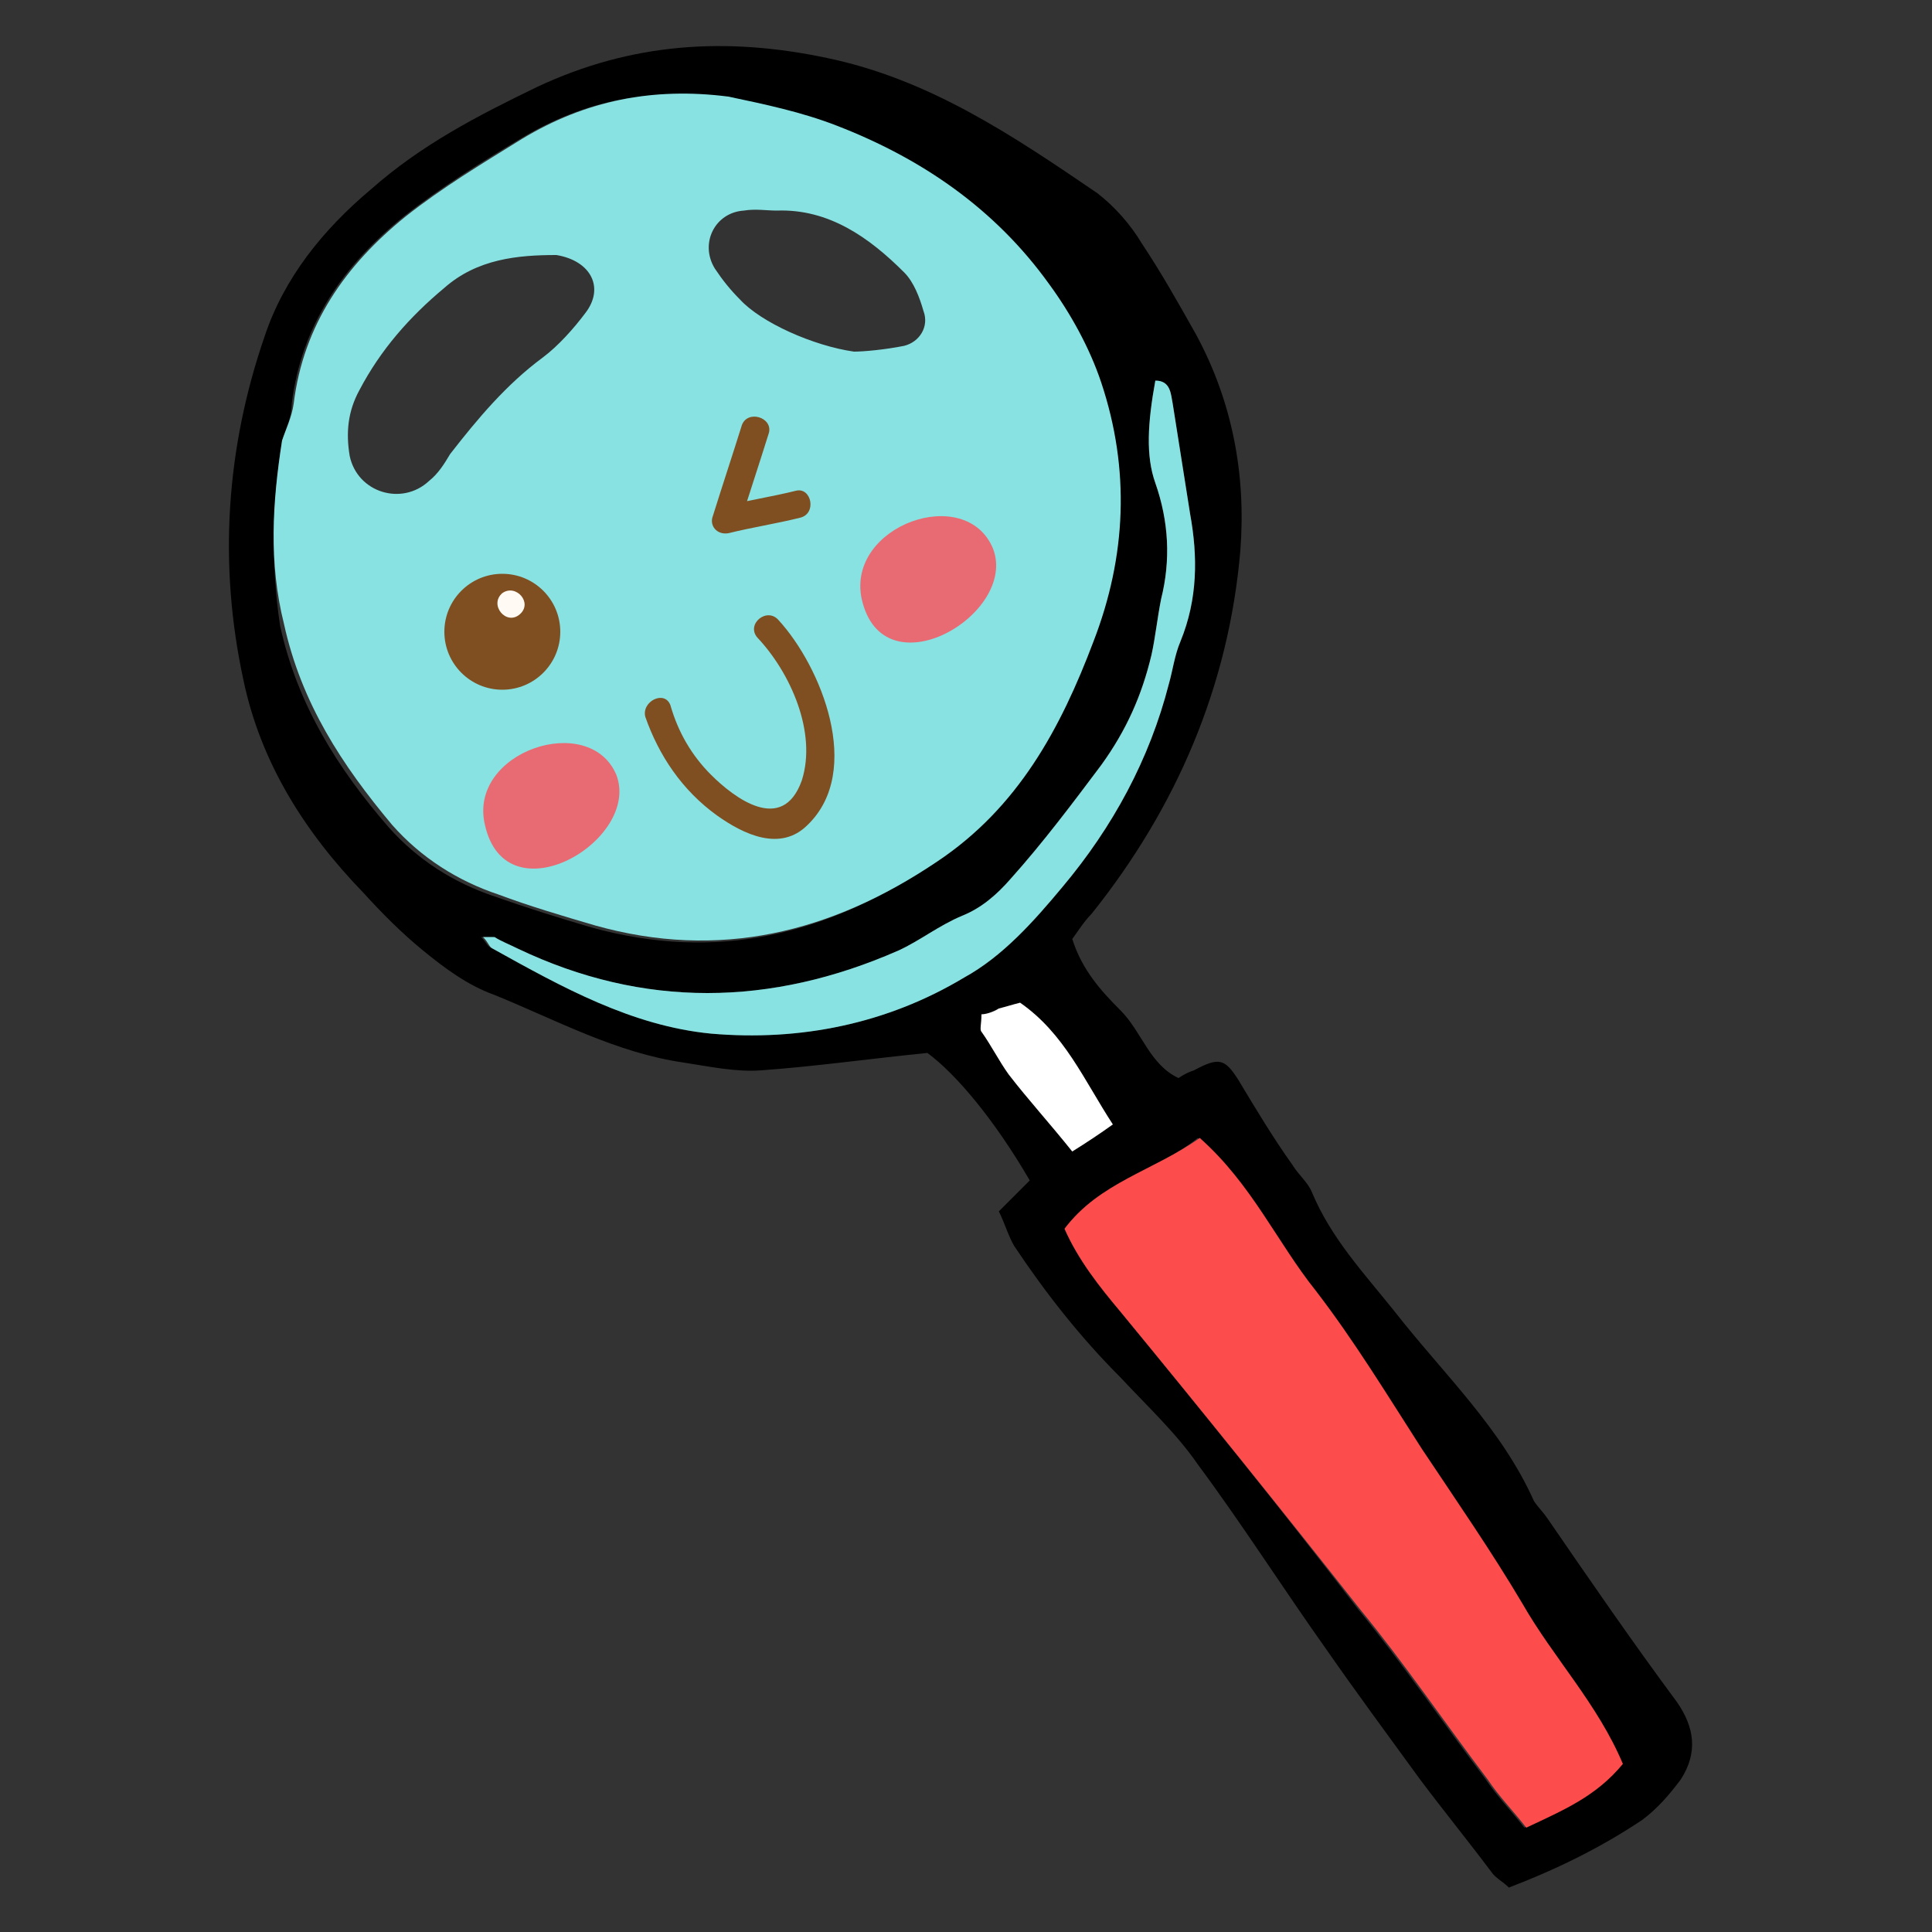 <?xml version="1.0" encoding="utf-8"?>
<!-- Generator: Adobe Illustrator 24.0.1, SVG Export Plug-In . SVG Version: 6.00 Build 0)  -->
<svg version="1.1" id="圖層_1" xmlns="http://www.w3.org/2000/svg" xmlns:xlink="http://www.w3.org/1999/xlink" x="0px" y="0px"
	 viewBox="0 0 100 100" style="enable-background:new 0 0 100 100;" xml:space="preserve">
<rect x="0" y="0" width="100" height="100" fill="#333333" stroke="none"/>
<style type="text/css">
	.st0{display:none;}
	.st1{display:inline;}
	.st2{clip-path:url(#SVGID_2_);}
	.st3{fill:#FAAF5E;}
	.st4{fill:#683A32;}
	.st5{fill:#FFFFFF;}
	.st6{fill:#F78C8B;}
	.st7{fill:#804F21;}
	.st8{fill:#FFFBF4;}
	.st9{clip-path:url(#SVGID_4_);}
	.st10{display:inline;fill:#AEDFE8;}
	.st11{display:inline;fill:#F08FAB;}
	.st12{fill:#FFF7ED;}
	.st13{fill:#754C28;}
	.st14{fill:#88E2E2;}
	.st15{fill:#FC4C4C;}
	.st16{fill:#E86B73;}
</style>
<g class="st0">
	<path class="st1" d="M50.4,99.1c-26.9,0-48.8-21.9-48.8-48.8c0-26.9,21.9-48.8,48.8-48.8c26.9,0,48.8,21.9,48.8,48.8
		C99.1,77.3,77.3,99.1,50.4,99.1z M50.4,4.1C24.9,4.1,4.1,24.9,4.1,50.4s20.7,46.2,46.2,46.2s46.2-20.7,46.2-46.2S75.9,4.1,50.4,4.1
		z"/>
	<g class="st1">
		<defs>
			<circle id="SVGID_3_" cx="50.4" cy="50.4" r="47.5"/>
		</defs>
		<clipPath id="SVGID_2_">
			<use xlink:href="#SVGID_3_"  style="overflow:visible;"/>
		</clipPath>
		<g class="st2">
			<g>
				<g>
					<path class="st3" d="M26.8,76.9c0,0-10.8,26.2,17.5,25c28.3-1.1,23-15.9,17.5-23.9L26.8,76.9z"/>
					<path class="st4" d="M42.6,102.9C42.6,102.9,42.6,102.9,42.6,102.9c-7.9,0-13.3-2.2-16.3-6.6c-5.2-7.7-0.6-19.2-0.4-19.7
						c0.1-0.4,0.5-0.6,0.9-0.6l35.1,1.2c0.3,0,0.6,0.2,0.7,0.4c2.5,3.7,6.4,10.9,3.4,16.7c-2.6,5.2-9.9,8.1-21.7,8.6
						C43.7,102.8,43.1,102.9,42.6,102.9z M27.4,77.8c-0.8,2.4-3.6,11.4,0.4,17.4c2.6,3.8,7.5,5.8,14.7,5.8c0,0,0,0,0,0
						c0.6,0,1.1,0,1.7,0c11-0.4,17.8-3,20.1-7.6c2.4-4.8-0.7-11-3-14.5L27.4,77.8z"/>
				</g>
				<g>
					<path class="st3" d="M28.7,74.5c0,0-11.8,13.3-10.8,22.4c1.1,9,15.7,7.5,15.7,7.5s2,1.6,5.9-0.1c0,0,2.7,1,3.6-0.3
						c0,0,4.7,2,2.5-4c-2.2-5.9-11.1-9.4-17.4-6.7"/>
					<path class="st4" d="M36.1,106c-1.3,0-2.3-0.4-2.7-0.6c-1,0.1-4.1,0.2-7.4-0.4c-5.4-1.1-8.5-3.8-9-7.9
						c-1.1-9.3,10.5-22.5,11-23.1c0.3-0.4,0.9-0.4,1.3-0.1c0.4,0.3,0.4,0.9,0.1,1.3c-0.1,0.1-11.5,13.1-10.5,21.6
						c0.9,8,14.5,6.7,14.7,6.7c0.2,0,0.5,0,0.7,0.2c0.1,0,1.7,1.2,4.9-0.3c0.2-0.1,0.5-0.1,0.7,0c0.8,0.3,2.2,0.5,2.6,0
						c0.3-0.4,0.7-0.5,1.1-0.3c0.5,0.2,1.4,0.4,1.6,0.1c0.2-0.2,0.3-1-0.4-2.9c-0.9-2.4-3.1-4.5-6.1-5.8c-3.4-1.5-7.2-1.6-10.1-0.4
						c-0.5,0.2-1,0-1.2-0.5c-0.2-0.5,0-1,0.5-1.2c3.4-1.4,7.7-1.3,11.5,0.4c3.5,1.5,6,4,7.1,6.9c0.9,2.4,0.9,4-0.1,4.9
						c-0.9,0.9-2.3,0.7-3,0.4c-1.2,0.9-3,0.5-3.8,0.3C38.2,105.8,37,106,36.1,106z"/>
				</g>
				<g>
					<path class="st3" d="M63.5,74.5c0,0,11.8,13.3,10.8,22.4c-1.1,9-15.7,7.5-15.7,7.5s-2,1.6-5.9-0.1c0,0-2.7,1-3.6-0.3
						c0,0-4.7,2-2.5-4c2.2-5.9,11.1-9.4,17.4-6.7"/>
					<path class="st4" d="M56.1,106c-0.9,0-2.1-0.2-3.4-0.7c-0.8,0.2-2.6,0.6-3.8-0.3c-0.8,0.2-2.1,0.4-3-0.4c-1-0.9-1-2.5-0.1-4.9
						c1.1-2.9,3.6-5.4,7.1-6.9c3.9-1.7,8.2-1.8,11.5-0.4c0.5,0.2,0.7,0.8,0.5,1.2c-0.2,0.5-0.8,0.7-1.2,0.5
						c-2.9-1.2-6.7-1.1-10.1,0.4c-3,1.3-5.2,3.4-6.1,5.8c-0.7,1.9-0.6,2.7-0.4,2.9c0.3,0.2,1.1,0.1,1.6-0.1c0.4-0.2,0.9,0,1.1,0.3
						c0.3,0.5,1.7,0.3,2.6,0c0.2-0.1,0.5-0.1,0.7,0c3.2,1.5,4.9,0.3,4.9,0.3c0.2-0.2,0.4-0.2,0.7-0.2c0.1,0,13.7,1.3,14.7-6.7
						c1-8.5-10.4-21.5-10.5-21.6c-0.3-0.4-0.3-1,0.1-1.3c0.4-0.3,1-0.3,1.3,0.1c0.5,0.6,12.1,13.8,11,23.1c-0.5,4.1-3.6,6.9-9,7.9
						c-3.3,0.6-6.4,0.5-7.4,0.4C58.4,105.6,57.5,106,56.1,106z"/>
				</g>
				<g>
					<path class="st5" d="M26.7,78.5c0,0-2,5.7,0.9,8.5l2.4-1.1c0,0-1.2,2.2,0.4,3.9l2.6-0.7c0,0,3.3,9.9,13,13
						c0,0,12.6-6.8,14.1-12.3l1.8,0.9c0,0,3.4-1.9,3.7-4.5l2.4,1.6c0,0,1.5-6.2-0.7-8.9C65.1,76.4,26.7,78.5,26.7,78.5z"/>
					<path class="st4" d="M46,103.1c-0.1,0-0.2,0-0.3,0c-8.5-2.7-12.3-10.2-13.3-12.8l-1.8,0.5c-0.3,0.1-0.7,0-0.9-0.3
						c-0.9-0.9-1.1-2-1.1-2.9L28,87.9c-0.3,0.2-0.8,0.1-1-0.2c-3.3-3.2-1.2-9.2-1.1-9.5c0.1-0.4,0.5-0.6,0.8-0.6
						c0.1,0,14.7-0.8,26.3-0.8c13.7,0,14.6,1.1,15.1,1.7c2.4,3,1,9,0.9,9.7c-0.1,0.3-0.3,0.5-0.6,0.6c-0.3,0.1-0.6,0.1-0.9-0.1
						l-1.4-0.9c-1,2.2-3.6,3.7-3.7,3.8c-0.3,0.2-0.6,0.2-0.9,0l-0.8-0.5C57.9,96.7,47,102.7,46.5,103C46.3,103,46.2,103.1,46,103.1z
						 M33,88.2c0.4,0,0.8,0.3,0.9,0.6c0,0.1,3.2,9.3,12,12.3c3.6-2,12.2-7.5,13.3-11.6c0.1-0.3,0.3-0.5,0.5-0.6
						c0.3-0.1,0.6-0.1,0.8,0l1.3,0.7c1-0.7,2.6-2.1,2.8-3.5c0-0.3,0.2-0.6,0.5-0.8c0.3-0.1,0.6-0.1,0.9,0.1l1.3,0.8
						c0.3-2,0.5-5.2-0.7-6.7c-0.3-0.3-2.3-1-13.6-1c-10.1,0-22.5,0.6-25.5,0.8c-0.4,1.3-1,4.5,0.4,6.5l1.8-0.8
						c0.4-0.2,0.8-0.1,1.1,0.2c0.3,0.3,0.3,0.7,0.1,1.1c0,0.1-0.7,1.3-0.1,2.4l2-0.5C32.8,88.2,32.9,88.2,33,88.2z"/>
				</g>
				<path class="st3" d="M53.3,37.6c0,0-22-5.4-32.1,19.8l2,0.5c0,0-3.7,4-3.9,8.3l2.9-0.7c0,0-1.9,5.4,0.3,10.6l0.9-1.3
					c0,0,4.2,12.4,22.1,13.1c17.8,0.7,23.7-6,26.2-10.6l2.1,2c0,0,2.3-6.3,1.1-11l1.9,1.8c0,0,4.8-10.5-4.4-21.7
					C62.4,36.4,55.3,38,53.3,37.6z"/>
				<g>
					<path class="st5" d="M22.5,76.1l0.9-1.3c0,0,4.2,12.4,22.1,13.1c17.8,0.7,23.7-6,26.2-10.6l2.1,2c0,0,2.3-6.3,1.1-11
						c0,0-3.3-0.5-4.8,3.1c-1.5,3.6-4.5,6-8.8-0.4s-9.1-5.7-9.1-5.7C47.8,60.3,58,38.1,58,38.1c-2.3-0.5-3.9-0.3-4.6-0.5
						c0,0-1.8-0.4-4.7-0.5c-0.7,21.6-7.5,26.3-7.5,26.3c-1.6-0.3-1.6-1.6-7.5,2.3c-5.9,3.9-6.8-1.4-7.4-4.5
						c-0.6-3.1-3.1-3.3-3.1-3.3s-3.7,4-3.9,8.3l2.9-0.7C22.2,65.5,20.3,70.9,22.5,76.1z"/>
				</g>
				<path class="st4" d="M47.9,88.9c-0.8,0-1.7,0-2.5,0c-9.5-0.4-15.2-4-18.3-7.1c-2-1.9-3.2-3.8-3.9-5.1c-0.2,0.3-0.5,0.4-0.8,0.3
					c-0.3,0-0.6-0.3-0.8-0.6c-1.6-3.8-1.2-7.6-0.7-9.7l-1.4,0.3c-0.3,0.1-0.6,0-0.8-0.2c-0.2-0.2-0.4-0.5-0.3-0.8
					c0.2-3.2,2.1-6.1,3.2-7.7L21,58.3c-0.3-0.1-0.5-0.2-0.6-0.5c-0.1-0.2-0.1-0.5,0-0.8c7.3-18.1,20.7-20.8,28-20.8
					c3,0,5,0.5,5.2,0.5c0.2,0,0.6,0.1,1,0.1c2.9,0.1,9.8,0.4,18.6,11.2c4.9,6,5.9,11.9,5.9,15.7c-0.1,4.2-1.3,6.9-1.3,7
					c-0.1,0.3-0.4,0.5-0.7,0.5c-0.3,0.1-0.6,0-0.8-0.2l0,0c0.1,4.2-1.4,8.6-1.5,8.8c-0.1,0.3-0.4,0.5-0.7,0.6
					c-0.3,0.1-0.6,0-0.9-0.2l-1.3-1.2c-1.6,2.6-3.8,4.6-6.5,6.2C61,87.6,55.1,88.9,47.9,88.9z M23.4,73.9c0,0,0.1,0,0.1,0
					c0.3,0.1,0.6,0.3,0.7,0.6c0,0,1.1,3,4.2,6c4.1,4,10,6.2,17,6.5c0.8,0,1.6,0,2.4,0c11.7,0,19.2-3.3,22.9-10.1
					c0.1-0.3,0.4-0.4,0.7-0.5c0.3,0,0.6,0,0.8,0.2l1,1c0.6-2.1,1.4-6,0.6-9c-0.1-0.4,0.1-0.8,0.4-1c0.4-0.2,0.8-0.2,1.1,0.1l0.9,0.8
					c0.3-1.1,0.7-2.9,0.7-5.1c0-5.1-1.8-9.9-5.5-14.4C63.4,39,57.4,38.8,54.4,38.6c-0.5,0-1,0-1.3-0.1c0,0,0,0,0,0
					c0,0-1.9-0.5-4.8-0.5c-6.7,0-18.9,2.5-25.8,18.7l1,0.2c0.3,0.1,0.6,0.3,0.7,0.6c0.1,0.3,0,0.7-0.2,0.9c0,0-2.7,3.1-3.5,6.5
					l1.6-0.4c0.3-0.1,0.7,0,0.9,0.3c0.2,0.3,0.3,0.6,0.2,0.9c0,0-1.4,4-0.3,8.3C23,74,23.2,73.9,23.4,73.9z"/>
				<g>
					<path class="st3" d="M77.9,60.4c9.5-4.4,12.4-25.9,6.6-32.5c-5.8-6.8-23.2,13.4-23.2,13.4"/>
					<path class="st4" d="M77.9,61.3c-0.4,0-0.7-0.2-0.9-0.5c-0.2-0.5,0-1,0.5-1.2c3.7-1.7,6.8-6.7,8.2-13.4
						c1.6-7.3,0.8-14.6-1.9-17.7c-0.6-0.7-1.4-1.1-2.4-1.1c0,0,0,0,0,0c-5.7,0-15.9,10.4-19.3,14.4c-0.3,0.4-0.9,0.4-1.3,0.1
						c-0.4-0.3-0.4-0.9-0.1-1.3c0.5-0.6,13.1-15.1,20.7-15.1c0,0,0,0,0,0c1.6,0,2.9,0.6,3.9,1.7c3.6,4.2,3.8,12.7,2.3,19.3
						c-1.6,7.3-5,12.7-9.3,14.7C78.1,61.3,78,61.3,77.9,61.3z"/>
				</g>
				<g>
					<path class="st6" d="M84.3,27.7c-8,1.2-12.9,13.3-12.9,13.3c1.9-0.2,3.1,2.8,3.1,2.8c-2.9-1-4.8,1.1-4.8,1.1
						c3.2,0.6,3.8,3.4,3.8,3.4c-2.5-0.9-3.8-0.4-3.8-0.4c5.8,4,8,12.6,8,12.6c9.5-4.4,12.4-25.9,6.6-32.5
						C84.5,27.8,84.4,27.7,84.3,27.7z"/>
					<path class="st4" d="M77.9,61.3c-0.1,0-0.3,0-0.4-0.1c-0.2-0.1-0.4-0.3-0.5-0.6c0,0,0,0,0,0c0-0.1-2.2-8.3-7.7-12
						c-0.3-0.2-0.4-0.5-0.4-0.9c0-0.3,0.3-0.6,0.6-0.8c0.1,0,0.6-0.2,1.5-0.2c0.3,0,0.5,0,0.8,0c-0.5-0.5-1.1-0.9-2.1-1.1
						c-0.3-0.1-0.6-0.3-0.7-0.6c-0.1-0.3,0-0.7,0.2-0.9c0.1-0.1,1.4-1.5,3.6-1.7c-0.4-0.4-0.8-0.7-1.2-0.6c-0.3,0-0.7-0.1-0.9-0.4
						c-0.2-0.3-0.3-0.6-0.1-0.9c0.2-0.5,5.1-12.6,13.6-13.8c0.3,0,0.6,0.1,0.8,0.3l0,0c0.1,0.1,0.1,0.1,0.2,0.2
						c3.6,4.2,3.8,12.7,2.3,19.3c-1.6,7.3-5,12.7-9.3,14.7C78.1,61.3,78,61.3,77.9,61.3z M72.5,48.8c3.4,3.4,5.3,8.1,6,10.2
						c3.3-2.1,5.9-6.8,7.3-12.9c1.5-7.1,0.8-14.2-1.7-17.5c-5.8,1.2-9.8,8.7-11.2,11.6c1.6,0.7,2.5,2.8,2.7,3.1
						c0.1,0.3,0.1,0.7-0.2,1c-0.3,0.3-0.6,0.4-1,0.2c-0.4-0.1-0.8-0.2-1.2-0.2c-0.4,0-0.8,0.1-1.1,0.2c2.1,1.2,2.6,3.3,2.6,3.4
						c0.1,0.3,0,0.7-0.3,0.9c-0.3,0.2-0.6,0.3-0.9,0.2C73,48.9,72.7,48.9,72.5,48.8z"/>
				</g>
				<g>
					<path class="st3" d="M23.5,52.8c-7.8-6.9-4.4-28.3,3.1-33.1c7.6-4.8,18.3,19.5,18.3,19.5"/>
					<path class="st4" d="M23.5,53.7c-0.2,0-0.4-0.1-0.6-0.2c-3.5-3.1-5.2-9.2-4.6-16.7c0.5-6.7,3.2-14.9,7.8-17.8
						c1.3-0.8,2.7-1,4.2-0.5c7.3,2.2,15.2,19.7,15.5,20.4c0.2,0.5,0,1-0.5,1.2c-0.5,0.2-1,0-1.2-0.5c-2.1-4.8-8.9-17.8-14.3-19.4
						c-1-0.3-1.8-0.2-2.6,0.3c-3.5,2.2-6.3,9-6.9,16.4c-0.5,6.8,1,12.5,4,15.2c0.4,0.3,0.4,0.9,0.1,1.3C24,53.6,23.7,53.7,23.5,53.7
						z"/>
				</g>
				<g>
					<path class="st6" d="M26.7,19.6C34.1,23,35.2,36,35.2,36c-1.7-0.8-3.8,1.7-3.8,1.7c3.1-0.1,4.3,2.4,4.3,2.4
						c-3.2-0.4-4.6,2.1-4.6,2.1c2.6-0.2,3.8,0.7,3.8,0.7c-6.7,2.2-11.3,9.7-11.3,9.7c-7.8-6.9-4.4-28.3,3-33.1
						C26.6,19.6,26.7,19.6,26.7,19.6z"/>
					<path class="st4" d="M23.5,53.7c-0.2,0-0.4-0.1-0.6-0.2c-3.5-3.1-5.2-9.2-4.6-16.7c0.5-6.7,3.2-14.9,7.8-17.8
						c0.1,0,0.1-0.1,0.2-0.1l0,0c0.3-0.1,0.6-0.2,0.9,0c7.7,3.6,9,16.6,9,17.2c0,0.3-0.1,0.7-0.4,0.8c-0.3,0.2-0.6,0.2-0.9,0.1
						c-0.4-0.2-0.8,0-1.3,0.3c2.1,0.8,2.9,2.6,3,2.6c0.1,0.3,0.1,0.7-0.1,0.9c-0.2,0.3-0.5,0.4-0.9,0.4c-0.2,0-0.4,0-0.5,0
						c-0.7,0-1.3,0.2-1.8,0.4c1.4,0.2,2,0.7,2.1,0.8c0.3,0.2,0.4,0.6,0.3,0.9c-0.1,0.3-0.3,0.6-0.6,0.7c-6.3,2-10.8,9.2-10.8,9.3
						c-0.1,0.2-0.4,0.4-0.7,0.4C23.6,53.7,23.5,53.7,23.5,53.7z M26.8,20.6c-3.4,2.4-6.1,9-6.7,16.2c-0.5,6.2,0.7,11.5,3.2,14.4
						c1.3-1.8,4.4-5.8,8.7-8c-0.3,0-0.6,0-0.9,0c-0.3,0-0.7-0.1-0.8-0.4c-0.2-0.3-0.2-0.7,0-1c0.1-0.1,1.1-2,3.5-2.5
						c-0.5-0.4-1.3-0.7-2.3-0.7c-0.4,0-0.7-0.2-0.9-0.5c-0.2-0.3-0.1-0.7,0.1-1c0.2-0.2,1.7-2,3.4-2.2C33.7,31.9,32,23.5,26.8,20.6z
						"/>
				</g>
				<path class="st3" d="M74.3,96.9c-1.1,9-15.7,7.5-15.7,7.5s-2,1.6-5.9-0.1c0,0-2.7,1-3.6-0.3c0,0-4.7,2-2.5-4
					c2.2-5.9,11.1-9.4,17.4-6.7"/>
				<g>
					<path class="st5" d="M63,99.8c-1.4-2.6-1.1-6.7-5.5-7.4c-4.8,0.6-9.4,3.5-10.9,7.5c-2.2,6,2.5,4,2.5,4c0.9,1.3,3.6,0.3,3.6,0.3
						c3.9,1.7,5.9,0.1,5.9,0.1s7.9,0.8,12.5-2.3C70.5,102.1,64.5,102.5,63,99.8z"/>
				</g>
				<path class="st4" d="M56.1,106c-0.9,0-2.1-0.2-3.4-0.7c-0.8,0.2-2.6,0.6-3.8-0.3c-0.8,0.2-2.1,0.4-3-0.4c-1-0.9-1-2.5-0.1-4.9
					c1.1-2.9,3.6-5.4,7.1-6.9c3.9-1.7,8.2-1.8,11.5-0.4c0.5,0.2,0.7,0.8,0.5,1.2c-0.2,0.5-0.8,0.7-1.2,0.5
					c-2.9-1.2-6.7-1.1-10.1,0.4c-3,1.3-5.2,3.4-6.1,5.8c-0.7,1.9-0.6,2.7-0.4,2.9c0.3,0.2,1.1,0.1,1.6-0.1c0.4-0.2,0.9,0,1.1,0.3
					c0.3,0.5,1.7,0.3,2.6,0c0.2-0.1,0.5-0.1,0.7,0c3.2,1.5,4.9,0.3,4.9,0.3c0.2-0.2,0.4-0.2,0.7-0.2c0.1,0,13.7,1.3,14.7-6.7
					c0.1-0.5,0.5-0.9,1-0.8c0.5,0.1,0.9,0.5,0.8,1c-0.5,4.1-3.6,6.9-9,7.9c-3.3,0.6-6.4,0.5-7.4,0.4C58.4,105.6,57.5,106,56.1,106z"
					/>
				<path class="st3" d="M17.9,96.9c1.1,9,15.7,7.5,15.7,7.5s2,1.6,5.9-0.1c0,0,2.7,1,3.6-0.3c0,0,4.7,2,2.5-4
					c-2.2-5.9-11.1-9.4-17.4-6.7"/>
				<g>
					<path class="st5" d="M43.1,103.9c0,0,4.7,2,2.5-4c-1.5-4-6.1-6.9-10.9-7.5c-4.4,0.7-4.1,4.8-5.5,7.4c-1.6,2.8-8.2,2.2-8.2,2.2
						c4.6,3.2,12.6,2.4,12.6,2.4s2,1.6,5.9-0.1C39.5,104.3,42.1,105.2,43.1,103.9z"/>
				</g>
				<path class="st4" d="M36.1,106c-1.3,0-2.3-0.4-2.7-0.6c-1,0.1-4.1,0.2-7.4-0.4c-5.4-1.1-8.5-3.8-9-7.9c-0.1-0.5,0.3-1,0.8-1
					c0.5-0.1,1,0.3,1,0.8c0.9,8,14.5,6.7,14.7,6.7c0.2,0,0.5,0,0.7,0.2c0.1,0,1.7,1.2,4.9-0.3c0.2-0.1,0.5-0.1,0.7,0
					c0.8,0.3,2.2,0.5,2.6,0c0.3-0.4,0.7-0.5,1.1-0.3c0.5,0.2,1.4,0.4,1.6,0.1c0.2-0.2,0.3-1-0.4-2.9c-0.9-2.4-3.1-4.5-6.1-5.8
					c-3.4-1.5-7.2-1.6-10.1-0.4c-0.5,0.2-1,0-1.2-0.5c-0.2-0.5,0-1,0.5-1.2c3.4-1.4,7.7-1.3,11.5,0.4c3.5,1.5,6,4,7.1,6.9
					c0.9,2.4,0.9,4-0.1,4.9c-0.9,0.9-2.3,0.7-3,0.4c-1.2,0.9-3,0.5-3.8,0.3C38.2,105.8,37,106,36.1,106z"/>
				<g>
					<path class="st4" d="M52.3,65.9c-0.5,2.8-3.5,5-6.7,4.5c-3.2-0.5-5.3-3.6-4.9-6.4c0.5-2.8,3.2-3.1,6.3-2.6
						C50.3,61.9,52.7,63.1,52.3,65.9z"/>
				</g>
				<g>
					<circle class="st4" cx="36.9" cy="56.5" r="3.8"/>
				</g>
				<g>
					<path class="st4" d="M36.9,67.8c0.1,0.5,0.2,1,0.4,1.4c0.1,0.2,0.2,0.4,0.3,0.7c0,0.1,0.1,0.2,0.2,0.3c0.1,0.1,0.1,0.2,0.2,0.3
						c0.1,0.2,0.2,0.4,0.4,0.5c0.1,0.2,0.3,0.3,0.4,0.5c0.1,0.1,0.2,0.1,0.2,0.2c0.1,0.1,0.2,0.1,0.3,0.2c0.2,0.1,0.4,0.2,0.5,0.3
						l0.3,0.1l0.3,0.1c0.1,0,0.2,0,0.3,0.1l0.2,0l0.2,0c0.1,0,0.2,0,0.3,0c0.1,0,0.2,0,0.3,0c0.2,0,0.4,0,0.6,0c0.2,0,0.4,0,0.7-0.1
						c0.2,0,0.4-0.1,0.7-0.1c0.2,0,0.4-0.1,0.7-0.1l0.7-0.2c0.4-0.1,0.7,0,0.9,0.3l0,0c0,0,0.1,0.1,0.2,0.2c0.1,0.1,0.2,0.1,0.2,0.2
						c0.2,0.1,0.3,0.3,0.5,0.4c0.2,0.1,0.4,0.3,0.5,0.4c0.2,0.1,0.4,0.2,0.6,0.3c0.1,0.1,0.2,0.1,0.3,0.1c0.1,0,0.2,0.1,0.3,0.1
						c0.1,0,0.2,0.1,0.3,0.1c0.1,0,0.2,0.1,0.3,0.1c0.1,0,0.2,0.1,0.3,0.1c0.1,0,0.2,0.1,0.3,0.1c0.2,0,0.4,0.1,0.6,0.1
						c0.1,0,0.2,0,0.3,0l0.3,0c0.1,0,0.2,0,0.3,0c0.1,0,0.2,0,0.3-0.1c0.2,0,0.4-0.1,0.6-0.2c0.2-0.1,0.4-0.2,0.6-0.3
						c0.1-0.1,0.2-0.1,0.3-0.2l0.3-0.2l0.2-0.1l0.1-0.1l0.3-0.2c0.2-0.1,0.4-0.3,0.6-0.4c0.2-0.2,0.4-0.3,0.6-0.5
						c-0.1,0.2-0.2,0.4-0.4,0.7c-0.1,0.2-0.3,0.4-0.4,0.6l-0.2,0.3L54,74l-0.1,0.1l-0.3,0.3c-0.1,0.1-0.2,0.2-0.3,0.3
						c-0.2,0.2-0.4,0.3-0.6,0.5c-0.2,0.1-0.5,0.3-0.7,0.4c-0.2,0.1-0.5,0.2-0.8,0.3l-0.4,0.1c-0.1,0-0.3,0-0.4,0.1
						c-0.3,0-0.6,0-0.8,0c-0.1,0-0.3,0-0.4,0c-0.1,0-0.3,0-0.4-0.1c-0.1,0-0.3-0.1-0.4-0.1c-0.1,0-0.3-0.1-0.4-0.1
						c-0.1,0-0.3-0.1-0.4-0.1c-0.1,0-0.3-0.1-0.4-0.2c-0.1-0.1-0.2-0.1-0.4-0.2c-0.1-0.1-0.2-0.1-0.4-0.2c-0.2-0.1-0.5-0.3-0.7-0.4
						c-0.2-0.2-0.4-0.3-0.6-0.5c-0.1-0.1-0.2-0.2-0.3-0.3c-0.1-0.1-0.2-0.2-0.3-0.3l0.9,0.3l-0.8,0.2c-0.3,0.1-0.5,0.1-0.8,0.1
						c-0.3,0-0.5,0.1-0.8,0.1c-0.3,0-0.5,0-0.8,0c-0.3,0-0.5,0-0.8,0l-0.4-0.1c-0.1,0-0.3-0.1-0.4-0.1l-0.2,0l-0.2-0.1
						c-0.1,0-0.3-0.1-0.4-0.1l-0.4-0.2l-0.4-0.2c-0.2-0.1-0.5-0.3-0.7-0.5c-0.2-0.2-0.4-0.4-0.6-0.6c-0.2-0.2-0.3-0.5-0.5-0.7
						c-0.1-0.2-0.2-0.5-0.3-0.7c0-0.1-0.1-0.3-0.1-0.4c0-0.1-0.1-0.3-0.1-0.4c0-0.3-0.1-0.5-0.1-0.8c0-0.3,0-0.5,0-0.8
						C36.8,68.3,36.9,68,36.9,67.8z"/>
				</g>
				<g>
					<path class="st4" d="M45.1,73.8c-0.5,0-0.9-0.4-0.9-0.9c0-0.1-0.1-2.4,1.7-5.2c0.3-0.4,0.9-0.6,1.3-0.3
						c0.4,0.3,0.6,0.9,0.3,1.3c-1.4,2.2-1.4,4-1.4,4.1C46.1,73.3,45.7,73.7,45.1,73.8C45.2,73.8,45.2,73.8,45.1,73.8z"/>
				</g>
				<g>
					<path class="st4" d="M63,64.2c-0.3,0-0.7-0.2-0.8-0.5c-0.9-1.7-4.4-2.1-5.6-2.2c-0.4,0-0.7-0.3-0.9-0.6c-0.1-0.4,0-0.8,0.3-1
						c3.3-2.8,8.1-1.9,8.3-1.9c0.5,0.1,0.8,0.6,0.7,1.1c-0.1,0.5-0.6,0.8-1.1,0.7l0,0c0,0-2.2-0.4-4.3,0.2c1.6,0.4,3.4,1.2,4.3,2.8
						c0.2,0.5,0.1,1-0.4,1.3C63.3,64.2,63.1,64.2,63,64.2z"/>
				</g>
				<g>
					<path class="st4" d="M52,104.9C52,104.9,52,104.9,52,104.9C52,104.8,52,104.8,52,104.9c-0.1-0.1-0.1-0.1-0.1-0.2
						c0,0,0-0.1-0.1-0.1c0-0.1-0.1-0.2-0.1-0.3c0-0.1-0.1-0.3-0.1-0.4c0-0.1-0.1-0.3-0.1-0.5c0-0.1,0-0.2,0-0.3c0-0.1,0-0.2,0-0.3
						c0-0.1,0-0.2,0-0.3c0-0.1,0-0.2,0.1-0.3c0-0.2,0.1-0.4,0.2-0.6c0.1-0.2,0.2-0.3,0.3-0.5c0.1-0.1,0.2-0.3,0.3-0.4
						c0.1-0.1,0.2-0.2,0.4-0.3c0.1-0.1,0.2-0.2,0.3-0.2c0.1,0,0.1-0.1,0.2-0.1c0.1,0,0.1-0.1,0.1-0.1c0.1,0,0.2-0.1,0.2-0.1
						c0.1-0.1,0.2-0.1,0.2-0.1s-0.1,0.1-0.2,0.2c0,0.1-0.1,0.1-0.2,0.2c0,0-0.1,0.1-0.1,0.1c0,0-0.1,0.1-0.1,0.1
						c-0.1,0.1-0.1,0.2-0.2,0.3c-0.1,0.1-0.1,0.2-0.2,0.4c-0.1,0.1-0.1,0.3-0.1,0.4c0,0.1,0,0.3-0.1,0.4c0,0.1,0,0.3,0,0.4
						c0,0.1,0,0.1,0,0.2c0,0.1,0,0.1,0.1,0.2c0,0.1,0,0.1,0.1,0.2c0,0.1,0,0.1,0.1,0.1c0.1,0.1,0.1,0.2,0.2,0.3
						c0.1,0.1,0.1,0.1,0.2,0.2c0.1,0.1,0.1,0.1,0.1,0.1c0,0,0,0,0,0c0,0,0,0,0,0c0,0,0,0,0,0c0,0,0,0,0,0l0,0
						c0.4,0.3,0.4,0.9,0.1,1.3c-0.3,0.4-0.9,0.4-1.3,0.1C52.2,105,52.1,105,52,104.9z"/>
				</g>
				<g>
					<path class="st4" d="M48.3,104.3C48.3,104.3,48.3,104.3,48.3,104.3c0-0.1,0-0.1,0-0.2c0,0,0-0.1,0-0.1c0-0.2-0.1-0.4-0.1-0.7
						c0-0.1,0-0.3,0-0.5c0-0.2,0-0.3,0.1-0.5c0-0.1,0-0.2,0.1-0.3c0-0.1,0-0.2,0.1-0.3c0-0.1,0.1-0.2,0.1-0.3c0-0.1,0.1-0.2,0.1-0.2
						c0.1-0.2,0.2-0.3,0.3-0.4c0.1-0.1,0.3-0.2,0.4-0.4c0.1-0.1,0.3-0.2,0.4-0.3c0.1-0.1,0.3-0.1,0.4-0.2c0.1-0.1,0.2-0.1,0.3-0.1
						c0.1,0,0.2-0.1,0.2-0.1c0.1,0,0.2-0.1,0.2-0.1s-0.1,0-0.2,0.1c-0.1,0-0.1,0.1-0.2,0.2c-0.1,0.1-0.2,0.1-0.2,0.2
						c-0.1,0.1-0.2,0.2-0.2,0.3c-0.1,0.1-0.2,0.2-0.2,0.3c-0.1,0.1-0.1,0.2-0.2,0.4c0,0.1-0.1,0.3-0.1,0.4c0,0.1,0,0.1,0,0.2
						c0,0.1,0,0.1,0,0.2c0,0.1,0,0.1,0,0.2c0,0.1,0,0.1,0,0.2c0,0.1,0,0.2,0.1,0.3c0,0.1,0.1,0.2,0.1,0.3c0.1,0.2,0.2,0.3,0.2,0.4
						c0,0,0,0,0,0.1c0,0,0,0,0,0c0,0,0,0,0,0c0.2,0.5,0,1-0.5,1.2C49,105,48.5,104.8,48.3,104.3z"/>
				</g>
				<g>
					<path class="st4" d="M38.7,103.7C38.7,103.7,38.7,103.7,38.7,103.7C38.8,103.6,38.8,103.6,38.7,103.7
						C38.8,103.6,38.8,103.6,38.7,103.7c0.1-0.1,0.1-0.1,0.1-0.1c0,0,0.1-0.1,0.1-0.1c0-0.1,0.1-0.1,0.2-0.2
						c0.1-0.1,0.1-0.2,0.2-0.3c0,0,0-0.1,0.1-0.1c0-0.1,0.1-0.1,0.1-0.2c0-0.1,0-0.1,0.1-0.2c0-0.1,0-0.1,0-0.2c0-0.1,0-0.3,0-0.4
						c0-0.1,0-0.3-0.1-0.4c0-0.1-0.1-0.3-0.1-0.4c-0.1-0.1-0.1-0.3-0.2-0.4c-0.1-0.1-0.2-0.2-0.2-0.3c0,0-0.1-0.1-0.1-0.1
						c0,0-0.1-0.1-0.1-0.1c-0.1-0.1-0.1-0.1-0.2-0.2c-0.1-0.1-0.2-0.2-0.2-0.2s0.1,0,0.2,0.1c0.1,0,0.1,0.1,0.2,0.1
						c0,0,0.1,0,0.1,0.1c0,0,0.1,0.1,0.2,0.1c0.1,0.1,0.2,0.2,0.3,0.2c0.1,0.1,0.2,0.2,0.4,0.3c0.1,0.1,0.2,0.3,0.3,0.4
						c0.1,0.1,0.2,0.3,0.3,0.5c0.1,0.2,0.2,0.4,0.2,0.6c0,0.1,0,0.2,0.1,0.3c0,0.1,0,0.2,0,0.3c0,0.1,0,0.2,0,0.3c0,0.1,0,0.2,0,0.3
						c0,0.2-0.1,0.3-0.1,0.5c0,0.2-0.1,0.3-0.1,0.4c0,0.1-0.1,0.2-0.1,0.3c0,0,0,0.1-0.1,0.1c0,0,0,0.1-0.1,0.1c0,0,0,0,0,0.1
						c0,0,0,0,0,0c-0.3,0.5-0.8,0.6-1.3,0.4c-0.5-0.3-0.6-0.8-0.4-1.3C38.6,103.8,38.6,103.7,38.7,103.7L38.7,103.7z"/>
				</g>
				<g>
					<path class="st4" d="M42.2,103.5C42.2,103.6,42.2,103.5,42.2,103.5C42.3,103.5,42.3,103.5,42.2,103.5c0.1-0.1,0.1-0.1,0.1-0.1
						c0.1-0.1,0.1-0.2,0.2-0.4c0-0.1,0.1-0.2,0.1-0.3c0-0.1,0.1-0.2,0.1-0.3c0-0.1,0-0.1,0-0.2c0-0.1,0-0.1,0-0.2c0-0.1,0-0.1,0-0.2
						c0-0.1,0-0.1,0-0.2c0-0.1-0.1-0.3-0.1-0.4c0-0.1-0.1-0.2-0.2-0.4c-0.1-0.1-0.2-0.2-0.2-0.3c-0.1-0.1-0.2-0.2-0.2-0.3
						c-0.1-0.1-0.2-0.2-0.2-0.2c-0.1-0.1-0.1-0.1-0.2-0.2c-0.1-0.1-0.2-0.1-0.2-0.1s0.1,0,0.2,0.1c0.1,0,0.2,0,0.2,0.1
						c0.1,0,0.2,0.1,0.3,0.1c0.1,0.1,0.2,0.1,0.4,0.2c0.1,0.1,0.3,0.2,0.4,0.3c0.1,0.1,0.3,0.2,0.4,0.4c0.1,0.1,0.2,0.3,0.3,0.4
						c0,0.1,0.1,0.2,0.1,0.2c0,0.1,0.1,0.2,0.1,0.3c0,0.1,0.1,0.2,0.1,0.3c0,0.1,0.1,0.2,0.1,0.3c0,0.2,0.1,0.3,0.1,0.5
						c0,0.2,0,0.3,0,0.5c0,0.3,0,0.5-0.1,0.7c0,0,0,0.1,0,0.1c0,0,0,0.1,0,0.1c0,0.1,0,0.1,0,0.1c-0.2,0.5-0.8,0.7-1.2,0.5
						C42.2,104.6,42,104,42.2,103.5z"/>
				</g>
			</g>
			<g>
				
					<ellipse transform="matrix(0.107 -0.994 0.994 0.107 -23.212 87.146)" class="st7" cx="36.9" cy="56.5" rx="3.7" ry="3.7"/>
				<g>
					<path class="st8" d="M38,56.2c1.2,0,1.2-1.8,0-1.8C36.8,54.4,36.8,56.2,38,56.2L38,56.2z"/>
				</g>
			</g>
		</g>
	</g>
</g>
<g class="st0">
	<path class="st1" d="M50.4,99.1c-26.9,0-48.8-21.9-48.8-48.8S23.5,1.6,50.4,1.6s48.8,21.9,48.8,48.8S77.3,99.1,50.4,99.1z
		 M50.4,4.1C24.9,4.1,4.1,24.9,4.1,50.4c0,25.5,20.7,46.2,46.2,46.2c25.5,0,46.2-20.7,46.2-46.2C96.6,24.9,75.9,4.1,50.4,4.1z"/>
	<g class="st1">
		<defs>
			<circle id="SVGID_1_" cx="50.4" cy="50.4" r="47.5"/>
		</defs>
		<clipPath id="SVGID_4_">
			<use xlink:href="#SVGID_1_"  style="overflow:visible;"/>
		</clipPath>
		<path class="st9" d="M85.7,27.9c-0.2-0.2-0.3-0.5-0.5-0.7c-0.1-0.1-0.1-0.1-0.2-0.2l0,0c0,0,0,0,0,0c-1-1-2.2-1.5-3.6-1.5
			c0,0,0,0,0,0c-6.1,0-15.3,9.1-19,13.2c-3.5-1.7-6.2-1.9-7.8-1.9c-0.4,0-0.8,0-1-0.1c-0.2-0.1-2.2-0.5-5.2-0.5
			c-1.1,0-2.4,0.1-3.7,0.2c-2.5-5-8.6-16.3-14.4-18c-1.4-0.4-2.7-0.3-3.9,0.4c0,0,0,0,0,0l0,0c-0.1,0-0.2,0.1-0.2,0.1
			c-0.5,0.3-1,0.7-1.5,1.2c0,0-0.1,0.1-0.1,0.1c-0.1,0.1-0.1,0.1-0.1,0.2c-0.7,0.7-1.4,1.6-2,2.6c-2.3,3.8-3.7,9.1-4,13.7
			c-0.6,7.1,0.9,12.9,4,16.2c-0.7,1.3-1.3,2.7-1.9,4.2c-0.1,0.3-0.1,0.5,0,0.8c0.1,0.2,0.3,0.4,0.6,0.5l0.6,0.2
			c-1.2,1.6-3,4.6-3.2,7.7c0,0.3,0.1,0.6,0.3,0.8c0.2,0.2,0.5,0.3,0.8,0.2l1.4-0.3c-0.4,2.1-0.9,5.9,0.7,9.7
			c0.1,0.3,0.4,0.5,0.8,0.6c0.3,0,0.6-0.1,0.8-0.3c0.3,0.5,0.6,1.1,1.1,1.8C20.9,83.4,16.3,91,17,97c0.5,4.1,3.6,6.9,9,7.9
			c0.8,0.2,1.7,0.3,2.5,0.4c2.3,0.2,4.2,0.1,4.9,0.1c0.5,0.3,1.4,0.6,2.7,0.6c0.9,0,2-0.2,3.2-0.7c0.1,0,0.2,0,0.4,0
			c0.2,0,0.4,0.1,0.6,0.1c0.9,0.2,2.2,0.2,3.1-0.4c0.7,0.2,1.9,0.4,2.8-0.2c0.9,0.6,2.1,0.4,2.8,0.2c1.1,0.8,2.8,0.5,3.7,0.3
			c0.1,0,0.3,0.1,0.4,0c1.2,0.5,2.3,0.7,3.2,0.7c1.3,0,2.3-0.4,2.7-0.6c1,0.1,4.1,0.2,7.4-0.4c5.4-1.1,8.5-3.8,9-7.9
			c0.6-4.9-2.4-10.9-5.3-15.5c0.7-0.8,1.4-1.7,2-2.6l1.3,1.2c0.2,0.2,0.6,0.3,0.9,0.2c0.3-0.1,0.6-0.3,0.7-0.6
			c0.1-0.2,1.6-4.6,1.5-8.8l0,0c0.2,0.2,0.5,0.3,0.8,0.2c0.3-0.1,0.5-0.3,0.7-0.5c0.1-0.1,1.3-2.9,1.3-7c0-0.8,0-1.7-0.1-2.7
			c4-2.2,7.1-7.4,8.7-14.4C88.9,40.3,88.8,32.3,85.7,27.9z"/>
	</g>
</g>
<g class="st0">
	<path class="st10" d="M75.1,19.4l4.3,1.9l-0.2,0.5l-4,59.2L65.3,97c0,0-0.1,0-0.1,0C65.5,78.8,70.1,49.6,75.1,19.4z"/>
	<path class="st10" d="M75.1,81l10.6,15c-0.3,0.8-9,1-20.4,0.9L75.1,81z"/>
	<path class="st10" d="M82,22.5c1.1,0.9,4.6,71.2,3.7,73.6L75.1,81l4-59.2l0.2-0.5L82,22.5z"/>
	<path class="st11" d="M56,46.9c8.4,5.9-4.9,25.1-15.9,25.1s-16.9-22-9-26s11,9.2,11,9.2S47.6,41.1,56,46.9z"/>
	<path class="st10" d="M75.1,19.4c-4.9,30.1-9.5,59.3-9.9,77.6c-21.8-0.2-53.2-1.7-54.3-2.4c-1.6-1.1,7.3-71.5,10.3-73
		S71.6,19.5,75.1,19.4z M40.1,72.1c11.1,0,24.4-19.2,15.9-25.1s-13.9,8.2-13.9,8.2S39,42,31.1,46S29,72.1,40.1,72.1z"/>
	<g class="st1">
		<path class="st12" d="M11.2,91.3c9,0.2,17.9,0.5,26.9,0.8c8.9,0.3,18,0.1,26.9,1.2c1.1,0.1,1.1-1.6,0-1.7
			c-8.8-1.1-18-0.9-26.9-1.2c-9-0.3-17.9-0.6-26.9-0.8C10.1,89.6,10.1,91.3,11.2,91.3L11.2,91.3z"/>
	</g>
	<g class="st1">
		<path class="st12" d="M11.3,85.1c18.1,2.7,36.5,0.2,54.6,1.8c1.1,0.1,1.1-1.6,0-1.7c-18-1.7-36.3,0.9-54.2-1.8
			C10.7,83.3,10.3,85,11.3,85.1L11.3,85.1z"/>
	</g>
	<g class="st1">
		<path class="st13" d="M65.2,86.6c1.3,1,2.6,1.9,4,2.9c0.5,0.4,1.1-0.5,0.5-0.9c-1.3-1-2.6-1.9-4-2.9
			C65.1,85.4,64.6,86.3,65.2,86.6L65.2,86.6z"/>
	</g>
	<g class="st1">
		<path class="st13" d="M66.3,83.5c1.9,1.3,3.7,2.5,5.6,3.8c0.5,0.4,1.1-0.5,0.5-0.9c-1.9-1.3-3.7-2.5-5.6-3.8
			C66.3,82.2,65.8,83.1,66.3,83.5L66.3,83.5z"/>
	</g>
	<g class="st1">
		<path class="st13" d="M66.7,79.7c2.3,1.3,4.5,2.7,6.8,4c0.6,0.3,1.1-0.5,0.5-0.9c-2.3-1.3-4.5-2.7-6.8-4
			C66.7,78.4,66.1,79.3,66.7,79.7L66.7,79.7z"/>
	</g>
	<g class="st1">
		<path class="st13" d="M66.2,74.8c2.9,1.8,5.9,3.6,8.8,5.4c0.6,0.3,1.1-0.5,0.5-0.9c-2.9-1.8-5.9-3.6-8.8-5.4
			C66.1,73.6,65.6,74.5,66.2,74.8L66.2,74.8z"/>
	</g>
	<g class="st1">
		<path class="st12" d="M21.6,34.1c-1.4,6-2.6,12-3.5,18.1c-0.2,1.1,1.5,1.5,1.6,0.4c0.9-6.1,2.1-12.1,3.5-18.1
			C23.4,33.4,21.8,33,21.6,34.1L21.6,34.1z"/>
	</g>
	<g class="st1">
		<path class="st12" d="M17.2,58.7c0,0.2,0,0.3,0,0.5c0,1.1,1.7,1.1,1.7,0c0-0.2,0-0.3,0-0.5C18.9,57.7,17.2,57.7,17.2,58.7
			L17.2,58.7z"/>
	</g>
	<g class="st1">
		<path class="st13" d="M20.7,20.9c-1.7,1.1-2,4.9-2.3,6.6c-1.1,5.3-2,10.7-2.8,16.1c-2,12.9-3.7,25.8-5,38.7
			c-0.4,3.6-1.1,7.5-0.7,11.2c0.2,2,1.1,2,2.9,2.2c10.6,1.2,21.4,1.3,32.1,1.6c11.9,0.4,23.9,0.9,35.8,0.3c1.6-0.1,5,0.2,5.9-1.4
			c1-1.8,0.2-5.9,0.1-7.8C86.4,75.7,85.7,63,85,50.2c-0.3-6-0.7-12-1.1-18.1c-0.2-2.7,0.2-7-0.9-9.5c-0.5-1.1-1.3-1.2-2.4-1.7
			c-1.8-0.8-3.8-2.1-5.7-2.3c-4-0.6-8.7,0.1-12.8,0.2c-12.6,0.3-25.4,0.2-37.9,1.5C23,20.4,21.8,20.5,20.7,20.9
			c-1,0.4-0.1,1.9,0.9,1.5c3-1.3,7.8-0.8,10.9-1c6.3-0.3,12.6-0.5,18.9-0.7c5.9-0.2,11.7-0.3,17.6-0.4c1.7,0,3.4-0.1,5.1-0.1
			c1.2,0,2.3,0.6,4,1.4c0.9,0.4,2.6,0.8,3.3,1.5c-0.1-0.1-0.2-0.3,0,0.4c0.3,1.2,0.3,2.6,0.4,3.8c0.4,4.7,0.7,9.4,1,14.2
			c0.7,12.3,1.4,24.7,1.8,37C84.8,83,85,87.5,85,92.1c0,1,0.3,2.4-0.1,3.3c-0.2,0.6,0.2,0,0.1,0.1c-0.2,0.2-0.9,0.2-1.2,0.2
			C74.5,96.6,65,96.2,55.6,96c-11.8-0.3-23.6-0.7-35.4-1.4c-2.6-0.2-6.2,0.2-8.7-0.7c-0.6-0.2,0.2,0.6,0.1,0.1c-0.1-0.4,0-0.9,0-1.2
			c0-1.5,0.1-3,0.2-4.6c0.8-11.3,2.3-22.6,3.9-33.8c1.4-9.9,2.5-20.1,5.1-29.8c0.1-0.5,0.5-2.1,0.8-2.3
			C22.5,21.8,21.7,20.3,20.7,20.9z"/>
	</g>
	<g class="st1">
		<path class="st13" d="M74.3,19.2c-4.2,25.7-9.4,51.9-9.9,78c0,0.9,1.1,1.1,1.6,0.4c3.3-5.4,6.6-10.8,9.9-16.1c-0.5,0-1,0-1.5,0
			c3.5,5,7.1,10,10.6,15c0.6,0.9,2.1,0,1.5-0.9c-3.5-5-7.1-10-10.6-15c-0.4-0.5-1.1-0.6-1.5,0C71,86,67.8,91.4,64.5,96.8
			c0.5,0.1,1,0.3,1.6,0.4c0.5-26,5.7-52,9.9-77.5C76.1,18.6,74.4,18.1,74.3,19.2L74.3,19.2z"/>
	</g>
	<g class="st1">
		<path class="st13" d="M78.3,21.8c-1.3,19.7-2.7,39.5-4,59.2c-0.1,1.1,1.6,1.1,1.7,0c1.3-19.7,2.7-39.5,4-59.2
			C80,20.7,78.3,20.8,78.3,21.8L78.3,21.8z"/>
	</g>
	<g class="st1">
		<path class="st13" d="M36.8,26c0.6-7.2,3.4-22.7,13.1-22.3c8.9,0.4,8.7,16,8.2,22.3c-0.1,1.1,1.6,1.1,1.7,0
			c0.5-7.2,0.3-23.6-9.9-24C38.9,1.7,35.7,17.8,35.1,26C35,27.1,36.7,27.1,36.8,26L36.8,26z"/>
	</g>
	<g class="st1">
		<path class="st13" d="M42.9,19.7c0.9-5.9,3.9-16.2,11.3-16.4c7.7-0.3,9.9,10.5,10.2,16.4c0.1,1.1,1.7,1.1,1.7,0
			c-0.3-6.7-2.8-17.7-11.2-18.1c-8.7-0.4-12.5,10.7-13.6,17.7C41.1,20.3,42.7,20.7,42.9,19.7L42.9,19.7z"/>
	</g>
	<g class="st1">
		<path class="st13" d="M40.1,71.2c-8.6-0.3-13.3-13-11.4-20.2c1.1-4.5,5.9-6.5,9.2-2.8c1.7,2,2.8,4.7,3.4,7.2
			c0.2,0.9,1.3,0.7,1.6,0c0.9-2.3,2.3-4.7,4-6.4c3.5-3.6,10.1-3.3,10.9,2.6C58.9,60.2,48.3,70.9,40.1,71.2c-1.1,0-1.1,1.7,0,1.7
			c5.9-0.2,11-4.3,14.5-8.7c3-3.8,6.4-9.8,4.4-14.8c-1.8-4.4-7.2-5.9-11.1-3.4c-3.1,2-5.3,5.6-6.6,9c0.5,0,1.1,0,1.6,0
			c-0.8-3.3-2.4-7.3-5.3-9.3c-3.6-2.6-8.3-0.6-10,3.2c-3.7,8.5,2.4,23.6,12.5,24C41.1,72.9,41.1,71.3,40.1,71.2z"/>
	</g>
	<g class="st1">
		<ellipse transform="matrix(0.855 -0.519 0.519 0.855 -6.673 34.867)" class="st7" cx="58.9" cy="29.4" rx="4.2" ry="4.2"/>
		<g>
			<path class="st8" d="M60,30.1c0.8,1,2.4-0.2,1.6-1.3C60.8,27.8,59.2,29.1,60,30.1L60,30.1z"/>
		</g>
	</g>
	<g class="st1">
		<ellipse transform="matrix(0.855 -0.519 0.519 0.855 -10.024 22.923)" class="st7" cx="35.9" cy="29.4" rx="4.2" ry="4.2"/>
		<g>
			<path class="st8" d="M37,30.1c0.8,1,2.4-0.2,1.6-1.3C37.8,27.8,36.2,29.1,37,30.1L37,30.1z"/>
		</g>
	</g>
</g>
<g>
	<path d="M13.7,17.4c-2,5.8-2.4,11.8-1.1,17.8c0.9,4.3,3.2,7.9,6.2,11c1,1.1,2,2.1,3.1,3c1.1,0.9,2.3,1.8,3.7,2.3
		c3.2,1.3,6.3,3,9.8,3.5c1.3,0.2,2.7,0.5,4,0.4c2.8-0.2,5.6-0.6,8.6-0.9c1.5,1.1,3.5,3.5,5.3,6.6c-0.5,0.5-1,1-1.6,1.6
		c0.3,0.6,0.5,1.3,0.8,1.8c1.6,2.4,3.4,4.7,5.5,6.8c1.4,1.5,2.9,2.9,4,4.5c2.3,3.1,4.4,6.4,6.6,9.5c1.6,2.3,3.3,4.6,4.9,6.8
		c1.2,1.6,2.5,3.2,3.7,4.8c0.2,0.3,0.6,0.5,0.9,0.8c2.6-1,4.8-2.1,6.9-3.5c0.8-0.6,1.4-1.3,2-2.1c0.9-1.4,0.7-2.7-0.2-4
		c-2.3-3.1-4.5-6.3-6.7-9.5c-0.2-0.3-0.5-0.6-0.7-0.9c-1.7-3.8-4.7-6.6-7.2-9.8c-1.6-2-3.3-3.8-4.3-6.2c-0.2-0.5-0.7-0.9-1-1.4
		c-1-1.4-1.9-2.9-2.8-4.4c-0.7-1.1-1-1.2-2.3-0.5c-0.3,0.1-0.5,0.2-0.8,0.4c-1.5-0.7-1.9-2.4-3-3.5c-1-1-2-2.1-2.5-3.7
		c0.3-0.4,0.6-0.9,1-1.3c4.4-5.5,7.1-11.8,7.7-18.8c0.3-3.9-0.4-7.7-2.3-11.2c-0.9-1.6-1.8-3.2-2.8-4.7c-0.6-1-1.4-1.9-2.3-2.6
		C52.4,7,48.1,4.1,42.8,3c-5.2-1.1-10.1-0.8-15,1.5c-3.1,1.5-6,3-8.6,5.3C16.7,11.9,14.7,14.4,13.7,17.4z M55.1,63.6
		c1.8-2.3,4.6-2.9,6.9-4.7c2.7,2.4,4,5.4,6,7.9c2,2.6,3.7,5.4,5.5,8.2c1.8,2.7,3.6,5.3,5.2,8c1.6,2.8,3.9,5.2,5.2,8.3
		c-1.4,1.7-3.1,2.4-5,3.3c-0.7-0.9-1.4-1.6-2-2.5c-2.2-2.9-4.3-6-6.6-8.8C66.3,78.1,62.2,73,58,67.9C56.9,66.5,55.8,65.2,55.1,63.6z
		 M50.8,52.6c0.2-0.1,0.5-0.2,0.9-0.4c0.4-0.1,0.7-0.2,1.1-0.3c2.3,1.6,3.3,4,4.8,6.3c-0.7,0.5-1.3,0.9-2.1,1.4
		c-1.2-1.5-2.3-2.7-3.3-4c-0.5-0.7-0.9-1.5-1.4-2.2C50.8,53.3,50.8,53.1,50.8,52.6z M24.9,48.5c0.4,0,0.5,0,0.6,0
		c0.4,0.2,0.9,0.4,1.3,0.6c6.5,3.1,13.1,3,19.7,0.1c1.1-0.5,2.1-1.3,3.3-1.8c1-0.4,1.8-1.1,2.5-1.9c1.7-1.9,3.2-3.9,4.7-5.9
		c1.3-1.8,2.1-3.6,2.6-5.7c0.2-0.9,0.3-1.9,0.5-2.9c0.5-2,0.4-4-0.3-6c-0.5-1.4-0.4-3.1,0-5.3c0.8,0,0.8,0.7,0.9,1.2
		c0.3,1.9,0.6,3.8,0.9,5.7c0.4,2.2,0.4,4.4-0.5,6.6c-0.3,0.7-0.4,1.5-0.6,2.2c-1,3.9-2.9,7.4-5.5,10.5c-1.5,1.8-3.1,3.6-5.1,4.7
		c-4,2.4-8.5,3.3-13.1,2.9c-4.1-0.4-7.7-2.4-11.3-4.4C25.2,49,25.2,48.8,24.9,48.5z M14.6,22.8c0.2-0.6,0.5-1.2,0.5-1.9
		c0.5-4.1,2.7-7.2,5.8-9.7c1.9-1.5,4-2.8,6-4c3.3-2,6.8-2.7,10.6-2.1c1.9,0.3,3.8,0.8,5.6,1.5c4.5,1.6,8.3,4.3,11,8.2
		c1.1,1.6,2.1,3.3,2.7,5.1c1.5,4.5,1.3,9-0.4,13.4c-1.7,4.5-3.9,8.6-8.1,11.4c-5.5,3.7-11.2,5.1-17.7,3.3c-1.7-0.5-3.3-1-5-1.6
		c-2.1-0.7-4-1.9-5.5-3.6c-2.6-3-4.7-6.3-5.6-10.4C14,29.1,14.1,26,14.6,22.8z"/>
	<path class="st14" d="M14.6,22.8c-0.5,3.2-0.7,6.3,0.1,9.5c0.9,4.1,3,7.3,5.6,10.4c1.5,1.7,3.4,2.9,5.5,3.6c1.6,0.6,3.3,1.1,5,1.6
		c6.4,1.8,12.2,0.4,17.7-3.3c4.2-2.8,6.4-6.9,8.1-11.4c1.7-4.4,1.9-8.9,0.4-13.4c-0.6-1.8-1.6-3.6-2.7-5.1c-2.8-3.9-6.6-6.5-11-8.2
		c-1.8-0.7-3.7-1.1-5.6-1.5C33.8,4.5,30.3,5.2,27,7.2c-2.1,1.3-4.1,2.5-6,4c-3.1,2.5-5.3,5.6-5.8,9.7C15.1,21.6,14.8,22.2,14.6,22.8
		z M38.5,10.9c0.6-0.1,1.2,0,1.7,0c2.7-0.1,4.8,1.4,6.6,3.2c0.5,0.5,0.8,1.3,1,2c0.3,0.8-0.2,1.6-1,1.8c-1,0.2-2.1,0.3-2.6,0.3
		c-2.1-0.3-4.8-1.5-5.9-2.7c-0.5-0.5-0.9-1-1.3-1.6C36.2,12.6,37,11,38.5,10.9z M18.6,20.2c1.1-2.1,2.6-3.8,4.4-5.3
		c1.7-1.5,3.8-1.7,5.8-1.7c1.8,0.3,2.5,1.7,1.5,3c-0.6,0.8-1.4,1.7-2.2,2.3c-1.9,1.4-3.4,3.2-4.8,5c-0.3,0.5-0.6,1-1.1,1.4
		c-1.4,1.3-3.7,0.6-4.1-1.3C17.9,22.4,18,21.3,18.6,20.2z"/>
	<path class="st15" d="M62.1,58.9c2.7,2.4,4,5.4,6,7.9c2,2.6,3.7,5.4,5.5,8.2c1.8,2.7,3.6,5.3,5.2,8c1.6,2.8,3.9,5.2,5.2,8.3
		c-1.4,1.7-3.1,2.4-5,3.3c-0.7-0.9-1.4-1.6-2-2.5c-2.2-2.9-4.3-6-6.6-8.8C66.3,78.1,62.2,73,58,67.9c-1.1-1.3-2.2-2.7-2.9-4.3
		C56.9,61.2,59.7,60.6,62.1,58.9z"/>
	<path class="st14" d="M26.8,49.1c6.5,3.1,13.1,3,19.7,0.1c1.1-0.5,2.1-1.3,3.3-1.8c1-0.4,1.8-1.1,2.5-1.9c1.7-1.9,3.2-3.9,4.7-5.9
		c1.3-1.8,2.1-3.6,2.6-5.7c0.2-0.9,0.3-1.9,0.5-2.9c0.5-2,0.4-4-0.3-6c-0.5-1.4-0.4-3.1,0-5.3c0.8,0,0.8,0.7,0.9,1.2
		c0.3,1.9,0.6,3.8,0.9,5.7c0.4,2.2,0.4,4.4-0.5,6.6c-0.3,0.7-0.4,1.5-0.6,2.2c-1,3.9-2.9,7.4-5.5,10.5c-1.5,1.8-3.1,3.6-5.1,4.7
		c-4,2.4-8.5,3.3-13.1,2.9c-4.1-0.4-7.7-2.4-11.3-4.4c-0.2-0.1-0.2-0.3-0.5-0.6c0.4,0,0.5,0,0.6,0C25.9,48.7,26.4,48.9,26.8,49.1z"
		/>
	<path class="st5" d="M51.7,52.2c0.4-0.1,0.7-0.2,1.1-0.3c2.3,1.6,3.3,4,4.8,6.3c-0.7,0.5-1.3,0.9-2.1,1.4c-1.2-1.5-2.3-2.7-3.3-4
		c-0.5-0.7-0.9-1.5-1.4-2.2c-0.1-0.1,0-0.4,0-0.9C51,52.5,51.4,52.4,51.7,52.2z"/>
	<g>
		<circle class="st7" cx="26" cy="32.7" r="3"/>
		<path class="st16" d="M25.1,42.7c1.1,4.9,8.1,0.8,6.8-2.6C30.5,36.8,24.2,38.9,25.1,42.7z"/>
		<path class="st16" d="M44.6,31c1.1,4.9,8.1,0.8,6.8-2.6C50,25,43.8,27.2,44.6,31z"/>
		<g>
			<path class="st7" d="M38.4,22c-0.5,1.6-1,3.1-1.5,4.7c-0.2,0.5,0.2,1,0.8,0.9c1.2-0.3,2.5-0.5,3.7-0.8c0.9-0.2,0.6-1.6-0.2-1.4
				c-1.2,0.3-2.5,0.5-3.7,0.8c0.3,0.3,0.5,0.6,0.8,0.9c0.5-1.6,1-3.1,1.5-4.7C40,21.6,38.7,21.2,38.4,22L38.4,22z"/>
		</g>
		<g>
			<path class="st7" d="M33.4,37.1c0.7,2,1.9,3.8,3.7,5.1c1.4,1,3.3,1.9,4.7,0.5c2.9-2.8,0.7-8.2-1.5-10.6c-0.6-0.7-1.7,0.2-1.1,0.9
				c1.7,1.8,3.1,4.9,2.3,7.4c-1,2.8-3.5,0.9-4.7-0.3c-1-1-1.7-2.2-2.1-3.6C34.4,35.7,33.2,36.3,33.4,37.1L33.4,37.1z"/>
		</g>
		<g>
			<path class="st8" d="M26.9,31.8c0.7-0.6-0.2-1.6-0.9-1.1C25.3,31.3,26.2,32.4,26.9,31.8L26.9,31.8z"/>
		</g>
	</g>
</g>
</svg>
